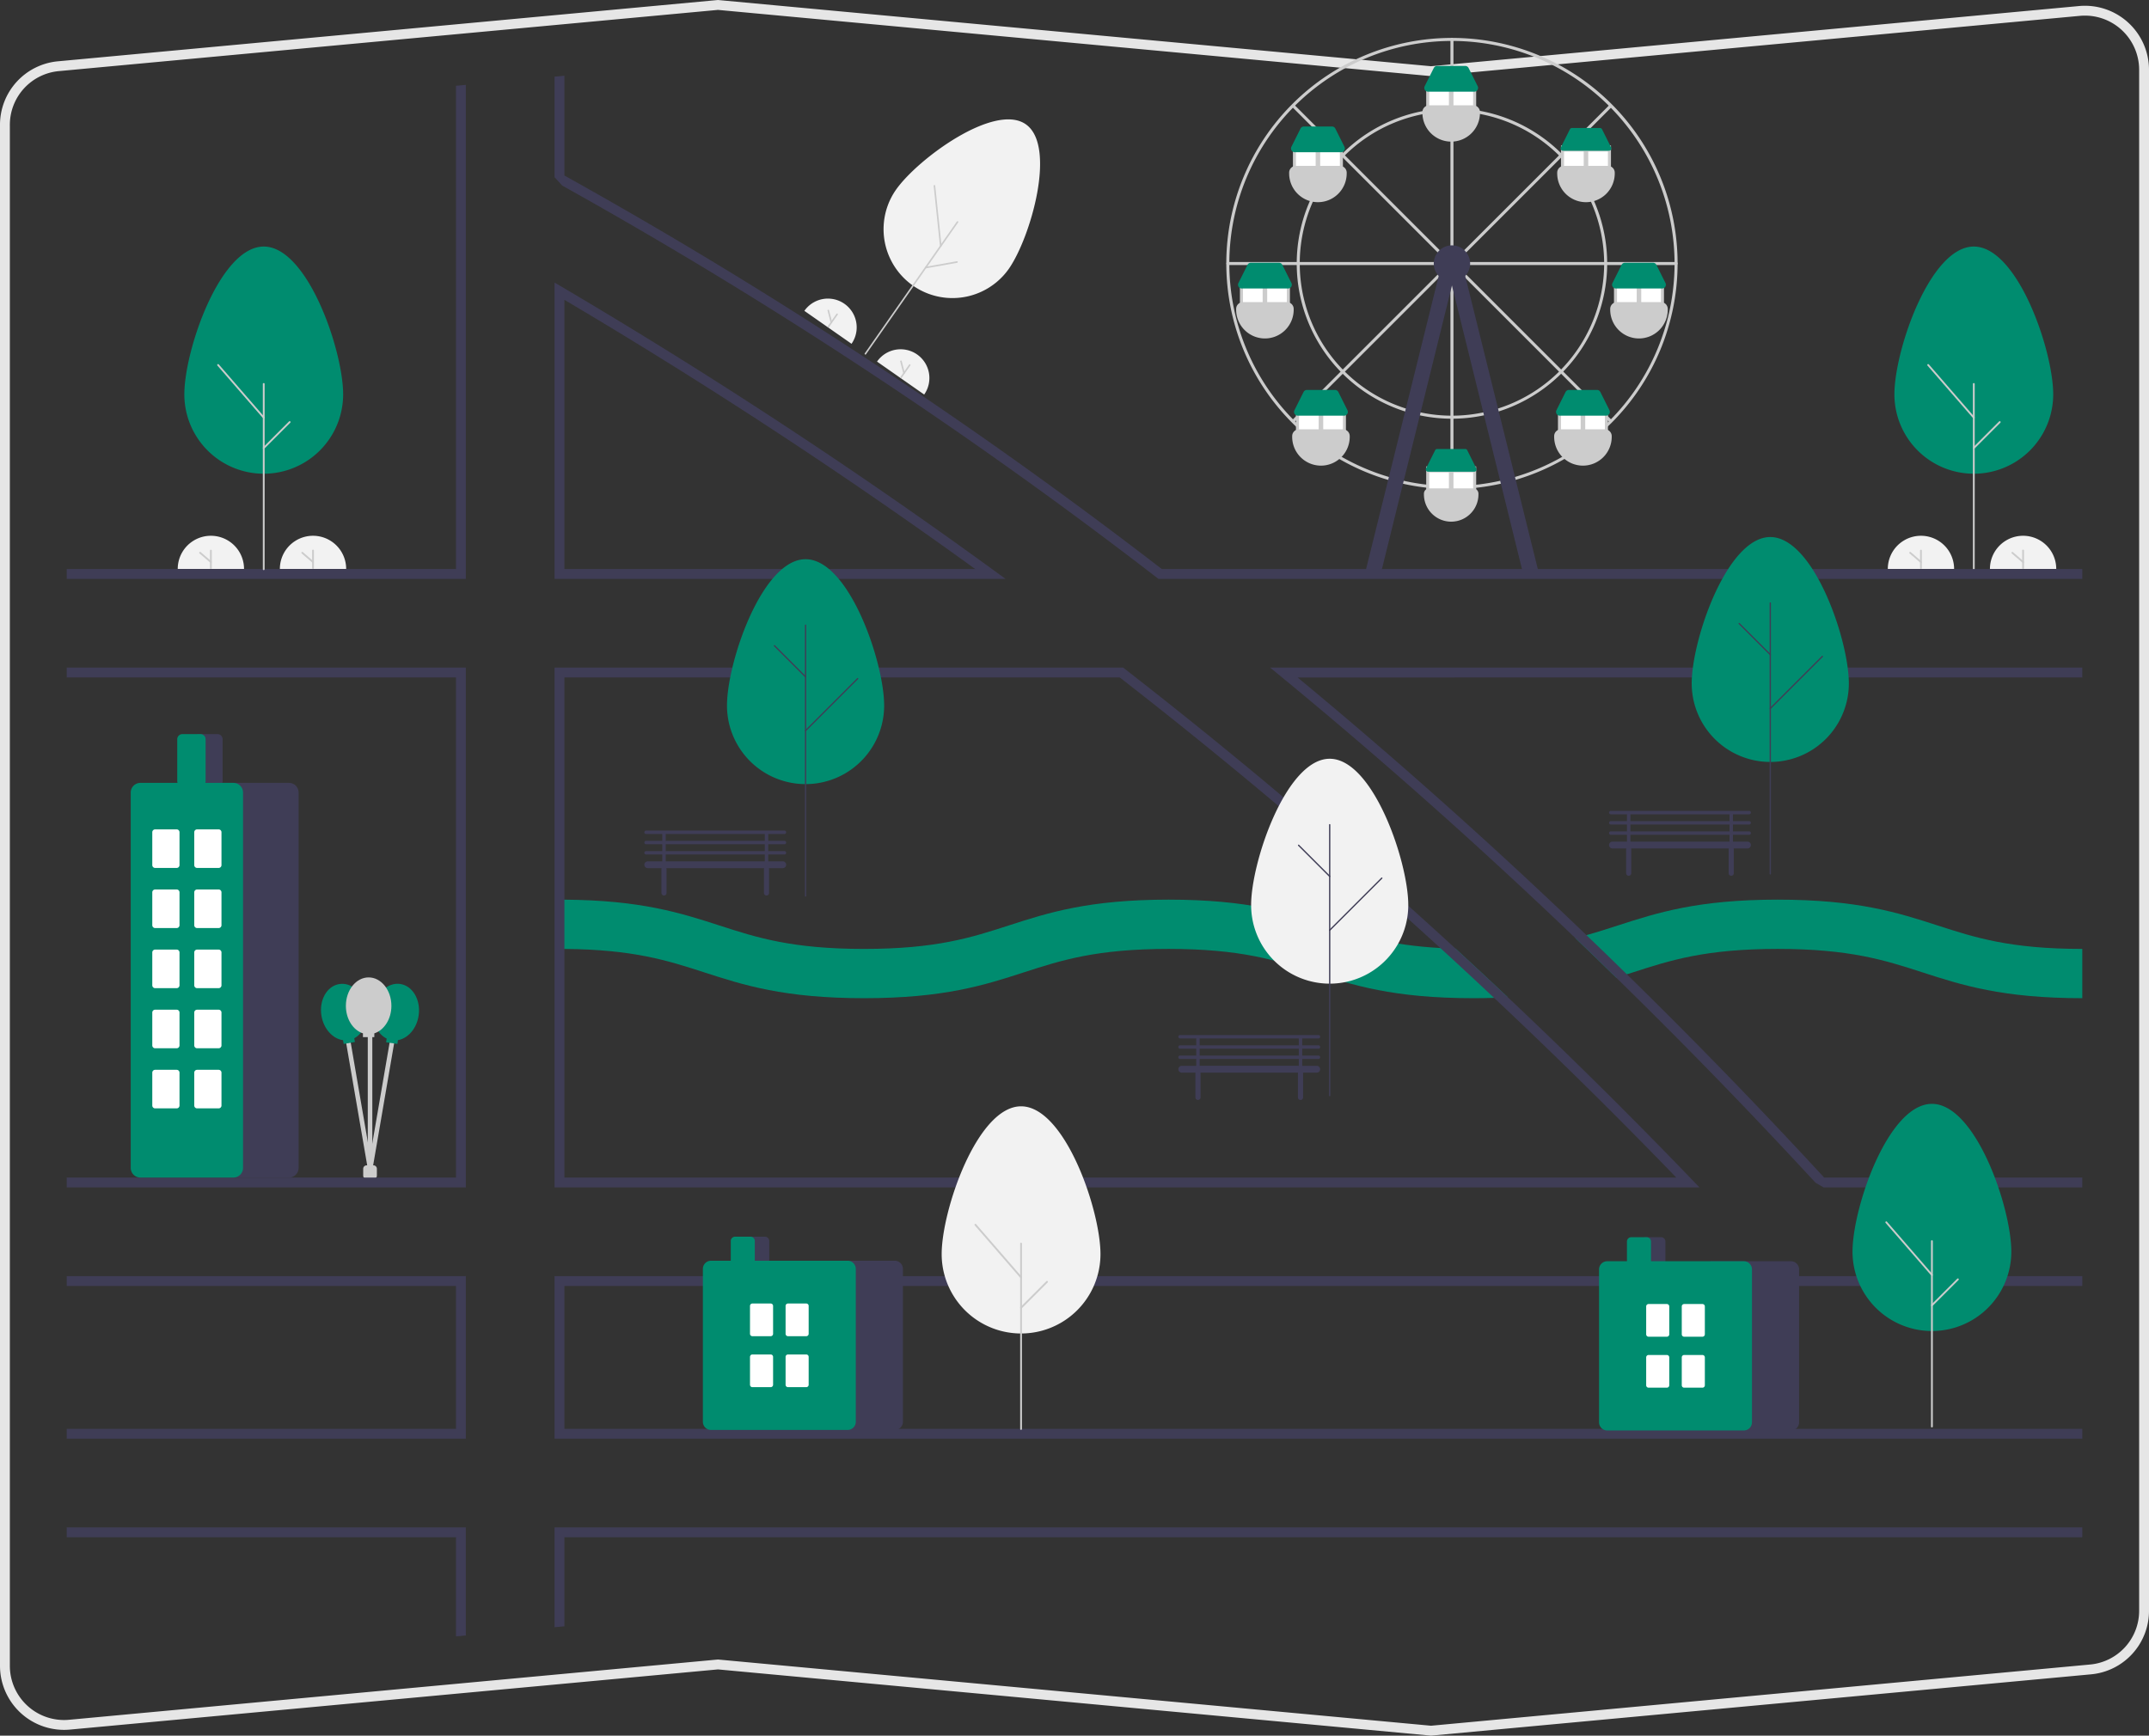 <?xml version="1.0" encoding="UTF-8" standalone="no"?>
<svg
   id="b38adb11-e9ca-44c6-88c0-375edd995c59"
   data-name="Layer 1"
   width="721.112"
   height="582.535"
   viewBox="0 0 721.112 582.535"
   version="1.1"
   sodipodi:docname="tourist.svg"
   inkscape:version="1.1 (c68e22c387, 2021-05-23)"
   xmlns:inkscape="http://www.inkscape.org/namespaces/inkscape"
   xmlns:sodipodi="http://sodipodi.sourceforge.net/DTD/sodipodi-0.dtd"
   xmlns="http://www.w3.org/2000/svg"
   xmlns:svg="http://www.w3.org/2000/svg">
  <rect x="0" y="0" width="721.112" height="582.535" fill="#333333" stroke="none"/>
  <defs
     id="defs299" />
  <sodipodi:namedview
     id="namedview297"
     pagecolor="#ffffff"
     bordercolor="#666666"
     borderopacity="1.0"
     inkscape:pageshadow="2"
     inkscape:pageopacity="0.0"
     inkscape:pagecheckerboard="0"
     showgrid="false"
     inkscape:zoom="1.4824327"
     inkscape:cx="360.556"
     inkscape:cy="291.07561"
     inkscape:window-width="2560"
     inkscape:window-height="1377"
     inkscape:window-x="2552"
     inkscape:window-y="-8"
     inkscape:window-maximized="1"
     inkscape:current-layer="b38adb11-e9ca-44c6-88c0-375edd995c59" />
  <path
     d="M364.762,554.448h-2.294a1.148,1.148,0,0,1-1.147-1.147v-2.294a1.148,1.148,0,0,1,1.147-1.147h2.294a1.148,1.148,0,0,1,1.147,1.147v2.294A1.148,1.148,0,0,1,364.762,554.448Z"
     transform="translate(-239.444 -158.733)"
     fill="#ccc"
     id="path2" />
  <path
     d="M363.658,551.921a.739.739,0,0,1-.13-.011.764.764,0,0,1-.624-.883l7.561-43.996a.765.765,0,0,1,1.507.259L364.411,551.286A.765.765,0,0,1,363.658,551.921Z"
     transform="translate(-239.444 -158.733)"
     fill="#ccc"
     id="path4" />
  <path
     d="M363.657,551.921a.765.765,0,0,1-.753-.635l-7.561-43.996a.765.765,0,0,1,1.507-.259l7.561,43.996a.764.764,0,0,1-.624.883A.741.741,0,0,1,363.657,551.921Z"
     transform="translate(-239.444 -158.733)"
     fill="#ccc"
     id="path6" />
  <path
     d="M379.935,499.5c.737-5.221-2.051-9.932-6.228-10.521s-8.16,3.165-8.897,8.386c-.622,4.403,1.269,8.433,4.381,9.945l-.177,1.255,3.781.534.177-1.255C376.38,507.253,379.313,503.904,379.935,499.5Z"
     transform="translate(-239.444 -158.733)"
     fill="#ff6584"
     id="path8"
     style="fill:#008c6f;fill-opacity:1" />
  <path
     d="M362.376,497.124c-.905-5.195-5.007-8.819-9.163-8.095s-6.791,5.522-5.886,10.716c.763,4.381,3.802,7.634,7.228,8.115l.218,1.249,3.762-.655-.218-1.249C361.379,505.594,363.139,501.505,362.376,497.124Z"
     transform="translate(-239.444 -158.733)"
     fill="#ccc"
     id="path10"
     style="fill:#008c6f;fill-opacity:1" />
  <path
     d="M363.615,551.008a.765.765,0,0,1-.765-.765V505.016a.765.765,0,1,1,1.529,0v45.228A.765.765,0,0,1,363.615,551.008Z"
     transform="translate(-239.444 -158.733)"
     fill="#ccc"
     id="path12" />
  <path
     d="M370.78,496.328c0-5.273-3.419-9.547-7.638-9.547s-7.638,4.275-7.638,9.547c0,4.447,2.436,8.173,5.728,9.234v1.268h3.819v-1.268C368.344,504.501,370.78,500.775,370.78,496.328Z"
     transform="translate(-239.444 -158.733)"
     fill="#008c6f"
     id="path14"
     style="fill:#cccccc;fill-opacity:1" />
  <path
     d="M719.635,741.267l-.153-.015L480.366,719.04,262.93,739.239A21.498,21.498,0,0,1,239.444,717.834V200.707a21.402,21.402,0,0,1,19.509-21.405l221.413-20.568.153.015,239.115,22.212L937.07,160.761A21.498,21.498,0,0,1,960.556,182.166V699.293a21.402,21.402,0,0,1-19.509,21.406ZM480.366,715.718l.153.015,239.115,22.212,221.106-20.539a18.11,18.11,0,0,0,16.508-18.113V182.166a18.191,18.191,0,0,0-19.873-18.113L719.635,184.282l-.153-.015L480.366,162.055,259.259,182.594l-.153-1.646.153,1.646a18.11,18.11,0,0,0-16.508,18.113V717.834a18.191,18.191,0,0,0,19.873,18.113Z"
     transform="translate(-239.444 -158.733)"
     fill="#e6e6e6"
     id="path16" />
  <path
     d="M928.414,291.083c0-14.705-11.929-49.6-26.644-49.6s-26.644,34.895-26.644,49.6a26.644,26.644,0,0,0,53.288,0Z"
     transform="translate(-239.444 -158.733)"
     fill="#3f3d56"
     id="path18"
     style="fill:#008c6f;fill-opacity:1" />
  <path
     d="M901.769,350.084a.305.305,0,0,1-.305-.305V287.581a.305.305,0,0,1,.609,0v62.199A.305.305,0,0,1,901.769,350.084Z"
     transform="translate(-239.444 -158.733)"
     fill="#ccc"
     id="path20" />
  <path
     d="M901.77,299.202a.304.304,0,0,1-.23-.105l-15.324-17.672a.305.305,0,0,1,.46-.399l15.324,17.672a.305.305,0,0,1-.23.504Z"
     transform="translate(-239.444 -158.733)"
     fill="#ccc"
     id="path22" />
  <path
     d="M901.769,309.4a.305.305,0,0,1-.215-.52l8.707-8.707a.305.305,0,0,1,.431.431l-8.707,8.707A.304.304,0,0,1,901.769,309.4Z"
     transform="translate(-239.444 -158.733)"
     fill="#ccc"
     id="path24" />
  <path
     d="M872.911,349.68a11.123,11.123,0,0,1,22.247,0"
     transform="translate(-239.444 -158.733)"
     fill="#f2f2f2"
     id="path26" />
  <path
     d="M884.034,349.68a.301.301,0,0,1-.301-.301v-5.862a.301.301,0,0,1,.601,0v5.862A.301.301,0,0,1,884.034,349.68Z"
     transform="translate(-239.444 -158.733)"
     fill="#ccc"
     id="path28" />
  <path
     d="M884.034,347.666a.299.299,0,0,1-.196-.073l-3.608-3.096a.301.301,0,1,1,.392-.456l3.608,3.096a.301.301,0,0,1-.196.529Z"
     transform="translate(-239.444 -158.733)"
     fill="#ccc"
     id="path30" />
  <path
     d="M907.183,349.68a11.123,11.123,0,0,1,22.247,0"
     transform="translate(-239.444 -158.733)"
     fill="#f2f2f2"
     id="path32" />
  <path
     d="M918.306,349.68a.301.301,0,0,1-.301-.301v-5.862a.301.301,0,1,1,.601,0v5.862A.301.301,0,0,1,918.306,349.68Z"
     transform="translate(-239.444 -158.733)"
     fill="#ccc"
     id="path34" />
  <path
     d="M918.306,347.666a.299.299,0,0,1-.196-.073l-3.608-3.096a.301.301,0,0,1,.392-.456L918.502,347.137a.301.301,0,0,1-.196.529Z"
     transform="translate(-239.444 -158.733)"
     fill="#ccc"
     id="path36" />
  <path
     d="M577.957,248.965c7.308-10.46,16.163-41.21,5.695-48.523s-36.294,11.581-43.601,22.042a23.12,23.12,0,0,0,37.906,26.481Z"
     transform="translate(-239.444 -158.733)"
     fill="#f2f2f2"
     id="path38" />
  <path
     d="M529.683,277.694a.264.264,0,0,1-.065-.368l30.909-44.244a.264.264,0,0,1,.433.303l-30.909,44.244A.264.264,0,0,1,529.683,277.694Z"
     transform="translate(-239.444 -158.733)"
     fill="#ccc"
     id="path40" />
  <path
     d="M554.969,241.5a.264.264,0,0,1-.112-.189L552.739,221.125a.264.264,0,0,1,.526-.055l2.118,20.186a.264.264,0,0,1-.414.244Z"
     transform="translate(-239.444 -158.733)"
     fill="#ccc"
     id="path42" />
  <path
     d="M549.901,248.754a.264.264,0,0,1,.105-.477l10.521-1.867a.264.264,0,1,1,.092.521l-10.521,1.867A.263.263,0,0,1,549.901,248.754Z"
     transform="translate(-239.444 -158.733)"
     fill="#ccc"
     id="path44" />
  <path
     d="M509.356,263.066a9.652,9.652,0,0,1,15.825,11.055"
     transform="translate(-239.444 -158.733)"
     fill="#f2f2f2"
     id="path46" />
  <path
     d="M517.269,268.594a.261.261,0,0,1-.064-.363l2.913-4.17a.261.261,0,0,1,.428.299l-2.913,4.17A.261.261,0,0,1,517.269,268.594Z"
     transform="translate(-239.444 -158.733)"
     fill="#ccc"
     id="path48" />
  <path
     d="M518.269,267.161a.26.26,0,0,1-.103-.149l-1.027-3.995a.261.261,0,1,1,.505-.13l1.028,3.995a.261.261,0,0,1-.402.279Z"
     transform="translate(-239.444 -158.733)"
     fill="#ccc"
     id="path50" />
  <path
     d="M533.735,280.097a9.652,9.652,0,1,1,15.825,11.055"
     transform="translate(-239.444 -158.733)"
     fill="#f2f2f2"
     id="path52" />
  <path
     d="M541.647,285.625a.261.261,0,0,1-.064-.363l2.913-4.17a.261.261,0,0,1,.428.299l-2.913,4.17A.261.261,0,0,1,541.647,285.625Z"
     transform="translate(-239.444 -158.733)"
     fill="#ccc"
     id="path54" />
  <path
     d="M542.648,284.192a.26.26,0,0,1-.103-.149l-1.028-3.995a.261.261,0,0,1,.505-.13l1.028,3.995a.261.261,0,0,1-.402.279Z"
     transform="translate(-239.444 -158.733)"
     fill="#ccc"
     id="path56" />
  <path
     d="M727.888,477.138q8.818,8.099,17.521,16.314c-1.489.083-3.034.149-4.622.198-2.241.074-4.573.107-7.02.107-26.848,0-40.474-4.407-53.637-8.674-12.502-4.043-24.309-7.863-48.552-7.863-24.251,0-36.059,3.82-48.552,7.863-13.172,4.266-26.798,8.674-53.645,8.674-26.856,0-40.474-4.407-53.645-8.674-12.212-3.952-23.764-7.69-46.899-7.855-.546-.008-1.091-.008-1.654-.008v-16.537c.554,0,1.108,0,1.654.008,25.764.174,39.093,4.49,51.992,8.657,12.502,4.052,24.309,7.872,48.552,7.872s36.05-3.82,48.552-7.872c13.172-4.258,26.79-8.665,53.646-8.665,26.847,0,40.465,4.407,53.637,8.665,10.443,3.382,20.407,6.606,37.539,7.574C724.399,477.022,726.102,477.088,727.888,477.138Z"
     transform="translate(-239.444 -158.733)"
     fill="#008c6f"
     id="path58" />
  <path
     d="M938.17,477.22v16.537c-26.856,0-40.474-4.407-53.645-8.674-12.502-4.043-24.309-7.863-48.552-7.863-24.251,0-36.058,3.82-48.56,7.863-.678.223-1.364.438-2.051.661-1.174.38-2.365.761-3.572,1.133q-6.846-6.71-13.742-13.304c1.281-.314,2.522-.645,3.746-.984,3.646-1.009,7.061-2.117,10.534-3.241,13.172-4.258,26.79-8.665,53.645-8.665s40.474,4.407,53.646,8.665C902.119,473.4,913.927,477.22,938.17,477.22Z"
     transform="translate(-239.444 -158.733)"
     fill="#008c6f"
     id="path60" />
  <path
     d="M572.764,350.044C526.478,316.334,477.777,284.368,428.026,255.04l-2.497-1.472v99.469H576.874Zm-143.928-.314V259.365c47.329,27.997,93.673,58.375,137.868,90.365Zm378.18,204.734q-30.027-31.217-61.608-61.013Q736.702,485.228,727.888,477.138q-53.79-49.412-111.119-93.987l-.447-.347H425.529V557.267H809.712Zm-378.18-.504V386.111H615.189q55.279,43,107.564,90.812,9.078,8.297,18.033,16.727,31.304,29.419,61.145,60.31Zm378.18.504q-30.027-31.217-61.608-61.013Q736.702,485.228,727.888,477.138q-53.79-49.412-111.119-93.987l-.447-.347H425.529V557.267H809.712Zm-378.18-.504V386.111H615.189q55.279,43,107.564,90.812,9.078,8.297,18.033,16.727,31.304,29.419,61.145,60.31ZM572.764,350.044C526.478,316.334,477.777,284.368,428.026,255.04l-2.497-1.472v99.469H576.874Zm-143.928-.314V259.365c47.329,27.997,93.673,58.375,137.868,90.365Zm143.928.314C526.478,316.334,477.777,284.368,428.026,255.04l-2.497-1.472v99.469H576.874Zm-143.928-.314V259.365c47.329,27.997,93.673,58.375,137.868,90.365Zm378.18,204.734q-30.027-31.217-61.608-61.013Q736.702,485.228,727.888,477.138q-53.79-49.412-111.119-93.987l-.447-.347H425.529V557.267H809.712Zm-378.18-.504V386.111H615.189q55.279,43,107.564,90.812,9.078,8.297,18.033,16.727,31.304,29.419,61.145,60.31ZM261.831,587.033v3.307H392.455v47.957H261.831v3.307H395.763V587.033Zm163.698,84.338v33.512l3.307-.306V674.678H938.17v-3.307Zm512.641-81.03V587.033H425.529v54.571H938.17v-3.307H428.836V590.34ZM629.304,349.73A1613.795,1613.795,0,0,0,428.836,217.642v-33.487l-3.307.306v33.746l2.547,2.8A1610.478,1610.478,0,0,1,627.732,352.69l.447.347H938.17V349.73Zm-236.849,0H261.831v3.307H395.763V187.223l-3.307.306Zm545.714,33.074H665.652l3.564,2.927q50.329,41.412,98.832,87.844,6.896,6.598,13.742,13.304,34.082,33.301,66.834,68.777l2.727,1.612h86.82v-3.307h-86.612q-32.396-35.124-66.197-68.214-6.759-6.623-13.568-13.155-47.453-45.53-96.931-86.479H938.17ZM261.831,671.371V674.678H392.455v33.272l3.307-.306V671.371Zm0-288.567v3.307H392.455V553.959H261.831v3.307H395.763V382.803Zm310.933-32.759C526.478,316.334,477.777,284.368,428.026,255.04l-2.497-1.472v99.469H576.874Zm-143.928-.314V259.365c47.329,27.997,93.673,58.375,137.868,90.365Zm378.18,204.734q-30.027-31.217-61.608-61.013Q736.702,485.228,727.888,477.138q-53.79-49.412-111.119-93.987l-.447-.347H425.529V557.267H809.712Zm-378.18-.504V386.111H615.189q55.279,43,107.564,90.812,9.078,8.297,18.033,16.727,31.304,29.419,61.145,60.31ZM572.764,350.044C526.478,316.334,477.777,284.368,428.026,255.04l-2.497-1.472v99.469H576.874Zm-143.928-.314V259.365c47.329,27.997,93.673,58.375,137.868,90.365Zm378.18,204.734q-30.027-31.217-61.608-61.013Q736.702,485.228,727.888,477.138q-53.79-49.412-111.119-93.987l-.447-.347H425.529V557.267H809.712Zm-378.18-.504V386.111H615.189q55.279,43,107.564,90.812,9.078,8.297,18.033,16.727,31.304,29.419,61.145,60.31Z"
     transform="translate(-239.444 -158.733)"
     fill="#3f3d56"
     id="path62" />
  <path
     d="M659.267,462.514c0-14.562,11.805-49.117,26.367-49.117s26.367,34.555,26.367,49.117a26.367,26.367,0,1,1-52.734,0Z"
     transform="translate(-239.444 -158.733)"
     fill="#f2f2f2"
     id="path64" />
  <path
     d="M685.634,526.661a.217.217,0,0,1-.217-.217V435.54a.217.217,0,0,1,.434,0v90.904A.217.217,0,0,1,685.634,526.661Z"
     transform="translate(-239.444 -158.733)"
     fill="#3f3d56"
     id="path66" />
  <path
     d="M685.634,453.09a.216.216,0,0,1-.153-.064l-10.436-10.436a.217.217,0,1,1,.307-.307l10.436,10.436a.217.217,0,0,1-.153.37Z"
     transform="translate(-239.444 -158.733)"
     fill="#3f3d56"
     id="path68" />
  <path
     d="M685.634,471.156a.217.217,0,0,1-.153-.37l17.477-17.477a.217.217,0,1,1,.307.307l-17.477,17.477A.216.216,0,0,1,685.634,471.156Z"
     transform="translate(-239.444 -158.733)"
     fill="#3f3d56"
     id="path70" />
  <path
     d="M807.107,388.098c0-14.562,11.805-49.117,26.367-49.117s26.367,34.555,26.367,49.117a26.367,26.367,0,0,1-52.734,0Z"
     transform="translate(-239.444 -158.733)"
     fill="#008c6f"
     id="path72" />
  <path
     d="M833.474,452.246a.217.217,0,0,1-.217-.217V361.124a.217.217,0,0,1,.434,0V452.029A.217.217,0,0,1,833.474,452.246Z"
     transform="translate(-239.444 -158.733)"
     fill="#3f3d56"
     id="path74" />
  <path
     d="M833.474,378.674a.216.216,0,0,1-.153-.064l-10.436-10.436a.217.217,0,0,1,.307-.307l10.436,10.436a.217.217,0,0,1-.153.37Z"
     transform="translate(-239.444 -158.733)"
     fill="#3f3d56"
     id="path76" />
  <path
     d="M833.474,396.741a.217.217,0,0,1-.153-.37l17.477-17.477a.217.217,0,0,1,.307.307l-17.477,17.477A.216.216,0,0,1,833.474,396.741Z"
     transform="translate(-239.444 -158.733)"
     fill="#3f3d56"
     id="path78" />
  <path
     d="M483.392,395.539c0-14.562,11.805-49.117,26.367-49.117s26.367,34.555,26.367,49.117a26.367,26.367,0,0,1-52.734,0Z"
     transform="translate(-239.444 -158.733)"
     fill="#008c6f"
     id="path80" />
  <path
     d="M509.759,459.687a.217.217,0,0,1-.217-.217V368.566a.217.217,0,1,1,.434,0v90.904A.217.217,0,0,1,509.759,459.687Z"
     transform="translate(-239.444 -158.733)"
     fill="#3f3d56"
     id="path82" />
  <path
     d="M509.759,386.116a.216.216,0,0,1-.153-.064l-10.436-10.436a.217.217,0,0,1,.307-.307l10.436,10.436a.217.217,0,0,1-.153.37Z"
     transform="translate(-239.444 -158.733)"
     fill="#3f3d56"
     id="path84" />
  <path
     d="M509.759,404.182a.217.217,0,0,1-.153-.37l17.477-17.477a.217.217,0,0,1,.307.307l-17.477,17.477A.216.216,0,0,1,509.759,404.182Z"
     transform="translate(-239.444 -158.733)"
     fill="#3f3d56"
     id="path86" />
  <path
     d="M726.655,322.894a75.718,75.718,0,1,1,75.718-75.718A75.804,75.804,0,0,1,726.655,322.894Zm0-150.419a74.701,74.701,0,1,0,74.701,74.701A74.786,74.786,0,0,0,726.655,172.475Z"
     transform="translate(-239.444 -158.733)"
     fill="#ccc"
     id="path88" />
  <path
     d="M726.655,241.586a.508.508,0,0,1-.508-.508V171.967a.508.508,0,1,1,1.016,0v69.111A.508.508,0,0,1,726.655,241.586Z"
     transform="translate(-239.444 -158.733)"
     fill="#ccc"
     id="path90" />
  <path
     d="M801.865,247.685H732.754a.508.508,0,0,1,0-1.016H801.865a.508.508,0,1,1,0,1.016Z"
     transform="translate(-239.444 -158.733)"
     fill="#ccc"
     id="path92" />
  <path
     d="M720.557,247.685H651.479a.508.508,0,0,1,0-1.016h69.079a.508.508,0,1,1,0,1.016Z"
     transform="translate(-239.444 -158.733)"
     fill="#ccc"
     id="path94" />
  <path
     d="M726.655,322.894a.508.508,0,0,1-.508-.508V253.274a.508.508,0,1,1,1.016,0v69.111A.508.508,0,0,1,726.655,322.894Z"
     transform="translate(-239.444 -158.733)"
     fill="#ccc"
     id="path96" />
  <path
     d="M731.136,243.555a.508.508,0,0,1-.359-.867l48.654-48.654a.508.508,0,0,1,.719.719l-48.654,48.654A.506.506,0,0,1,731.136,243.555Z"
     transform="translate(-239.444 -158.733)"
     fill="#ccc"
     id="path98" />
  <path
     d="M722.175,243.555a.506.506,0,0,1-.359-.149l-48.654-48.654a.508.508,0,0,1,.719-.719l48.654,48.654a.508.508,0,0,1-.359.867Z"
     transform="translate(-239.444 -158.733)"
     fill="#ccc"
     id="path100" />
  <path
     d="M779.79,300.468a.506.506,0,0,1-.359-.149L730.777,251.665a.508.508,0,0,1,.719-.719l48.654,48.654a.508.508,0,0,1-.359.867Z"
     transform="translate(-239.444 -158.733)"
     fill="#ccc"
     id="path102" />
  <path
     d="M673.521,300.468a.508.508,0,0,1-.359-.867l48.654-48.654a.508.508,0,0,1,.719.719l-48.654,48.654A.506.506,0,0,1,673.521,300.468Z"
     transform="translate(-239.444 -158.733)"
     fill="#ccc"
     id="path104" />
  <path
     d="M726.655,299.264a52.088,52.088,0,1,1,52.088-52.088A52.147,52.147,0,0,1,726.655,299.264Zm0-103.159a51.071,51.071,0,1,0,51.071,51.071A51.129,51.129,0,0,0,726.655,196.105Z"
     transform="translate(-239.444 -158.733)"
     fill="#ccc"
     id="path106" />
  <circle
     cx="487.212"
     cy="88.444"
     r="6.098"
     fill="#3f3d56"
     id="circle108" />
  <polygon
     points="463.603 191.448 458.246 191.603 484.395 86.058 489.255 87.541 463.603 191.448"
     fill="#3f3d56"
     id="polygon110" />
  <polygon
     points="510.82 191.448 516.177 191.603 490.028 86.058 485.168 87.541 510.82 191.448"
     fill="#3f3d56"
     id="polygon112" />
  <rect
     x="478.573"
     y="28.479"
     width="16.77"
     height="9.147"
     fill="#ccc"
     id="rect114" />
  <rect
     x="479.589"
     y="30.512"
     width="6.606"
     height="7.114"
     fill="#fff"
     id="rect116" />
  <rect
     x="487.72"
     y="30.512"
     width="6.606"
     height="7.114"
     fill="#fff"
     id="rect118" />
  <path
     d="M726.401,206.268a9.666,9.666,0,0,1-9.655-9.655v-.254a2.289,2.289,0,0,1,2.287-2.287h14.737a2.289,2.289,0,0,1,2.287,2.287v.254A9.666,9.666,0,0,1,726.401,206.268Z"
     transform="translate(-239.444 -158.733)"
     fill="#ccc"
     id="path120" />
  <path
     d="M734.158,189.499H718.645a1.27,1.27,0,0,1-1.136-1.839l3.049-6.098a1.263,1.263,0,0,1,1.136-.702h9.415a1.263,1.263,0,0,1,1.136.702l3.049,6.098a1.27,1.27,0,0,1-1.136,1.839Z"
     transform="translate(-239.444 -158.733)"
     fill="#008c6f"
     id="path122" />
  <rect
     x="523.8"
     y="48.806"
     width="16.77"
     height="9.147"
     fill="#ccc"
     id="rect124" />
  <rect
     x="524.816"
     y="50.839"
     width="6.606"
     height="7.114"
     fill="#fff"
     id="rect126" />
  <rect
     x="532.947"
     y="50.839"
     width="6.606"
     height="7.114"
     fill="#fff"
     id="rect128" />
  <path
     d="M771.629,226.595a9.666,9.666,0,0,1-9.655-9.655V216.686a2.289,2.289,0,0,1,2.287-2.287h14.737a2.289,2.289,0,0,1,2.287,2.287v.254A9.666,9.666,0,0,1,771.629,226.595Z"
     transform="translate(-239.444 -158.733)"
     fill="#ccc"
     id="path130" />
  <path
     d="M766.921,201.695a.758.758,0,0,0-.682.421l-3.049,6.098a.762.762,0,0,0,.682,1.103H779.385a.762.762,0,0,0,.682-1.103l-3.049-6.098a.758.758,0,0,0-.682-.421Z"
     transform="translate(-239.444 -158.733)"
     fill="#008c6f"
     id="path132" />
  <rect
     x="541.586"
     y="94.542"
     width="16.77"
     height="9.147"
     fill="#ccc"
     id="rect134" />
  <rect
     x="542.602"
     y="96.574"
     width="6.606"
     height="7.114"
     fill="#fff"
     id="rect136" />
  <rect
     x="550.733"
     y="96.574"
     width="6.606"
     height="7.114"
     fill="#fff"
     id="rect138" />
  <path
     d="M789.415,272.331a9.666,9.666,0,0,1-9.655-9.655v-.254a2.289,2.289,0,0,1,2.287-2.287h14.737a2.289,2.289,0,0,1,2.287,2.287v.254A9.666,9.666,0,0,1,789.415,272.331Z"
     transform="translate(-239.444 -158.733)"
     fill="#ccc"
     id="path140" />
  <path
     d="M797.172,255.561H781.658a1.27,1.27,0,0,1-1.136-1.839l3.049-6.098a1.263,1.263,0,0,1,1.136-.702h9.415a1.263,1.263,0,0,1,1.136.702l3.049,6.098a1.27,1.27,0,0,1-1.136,1.839Z"
     transform="translate(-239.444 -158.733)"
     fill="#008c6f"
     id="path142" />
  <rect
     x="522.784"
     y="137.228"
     width="16.77"
     height="9.147"
     fill="#ccc"
     id="rect144" />
  <rect
     x="523.8"
     y="139.261"
     width="6.606"
     height="7.114"
     fill="#fff"
     id="rect146" />
  <rect
     x="531.931"
     y="139.261"
     width="6.606"
     height="7.114"
     fill="#fff"
     id="rect148" />
  <path
     d="M770.612,315.017a9.666,9.666,0,0,1-9.655-9.655V305.108a2.289,2.289,0,0,1,2.287-2.287h14.737a2.289,2.289,0,0,1,2.287,2.287v.254A9.666,9.666,0,0,1,770.612,315.017Z"
     transform="translate(-239.444 -158.733)"
     fill="#ccc"
     id="path150" />
  <path
     d="M778.369,298.248h-15.513a1.27,1.27,0,0,1-1.136-1.839l3.049-6.098a1.263,1.263,0,0,1,1.136-.702h9.415a1.263,1.263,0,0,1,1.136.702l3.049,6.098a1.27,1.27,0,0,1-1.136,1.839Z"
     transform="translate(-239.444 -158.733)"
     fill="#008c6f"
     id="path152" />
  <rect
     x="673.297"
     y="207.539"
     width="16.77"
     height="9.147"
     transform="translate(1123.921 265.492) rotate(-180)"
     fill="#ccc"
     id="rect154" />
  <rect
     x="682.444"
     y="209.572"
     width="6.606"
     height="7.114"
     transform="translate(1132.051 267.525) rotate(-180)"
     fill="#fff"
     id="rect156" />
  <rect
     x="674.314"
     y="209.572"
     width="6.606"
     height="7.114"
     transform="translate(1115.79 267.525) rotate(-180)"
     fill="#fff"
     id="rect158" />
  <path
     d="M681.682,226.595a9.666,9.666,0,0,1-9.655-9.655V216.686a2.289,2.289,0,0,1,2.287-2.287h14.737a2.289,2.289,0,0,1,2.287,2.287v.254A9.666,9.666,0,0,1,681.682,226.595Z"
     transform="translate(-239.444 -158.733)"
     fill="#ccc"
     id="path160" />
  <path
     d="M689.439,209.826H673.926a1.27,1.27,0,0,1-1.136-1.839l3.049-6.098a1.263,1.263,0,0,1,1.136-.702h9.415a1.263,1.263,0,0,1,1.136.702l3.049,6.098a1.27,1.27,0,0,1-1.136,1.839Z"
     transform="translate(-239.444 -158.733)"
     fill="#008c6f"
     id="path162" />
  <rect
     x="655.511"
     y="253.274"
     width="16.77"
     height="9.147"
     transform="translate(1088.348 356.963) rotate(-180)"
     fill="#ccc"
     id="rect164" />
  <rect
     x="664.658"
     y="255.307"
     width="6.606"
     height="7.114"
     transform="translate(1096.479 358.996) rotate(-180)"
     fill="#fff"
     id="rect166" />
  <rect
     x="656.528"
     y="255.307"
     width="6.606"
     height="7.114"
     transform="translate(1080.218 358.996) rotate(-180)"
     fill="#fff"
     id="rect168" />
  <path
     d="M663.896,272.331a9.666,9.666,0,0,1-9.655-9.655v-.254a2.289,2.289,0,0,1,2.287-2.287h14.737a2.289,2.289,0,0,1,2.287,2.287v.254A9.666,9.666,0,0,1,663.896,272.331Z"
     transform="translate(-239.444 -158.733)"
     fill="#ccc"
     id="path170" />
  <path
     d="M671.653,255.561H656.139a1.27,1.27,0,0,1-1.136-1.839l3.049-6.098a1.263,1.263,0,0,1,1.136-.702h9.415a1.263,1.263,0,0,1,1.136.702l3.049,6.098a1.27,1.27,0,0,1-1.136,1.839Z"
     transform="translate(-239.444 -158.733)"
     fill="#008c6f"
     id="path172" />
  <rect
     x="674.314"
     y="295.961"
     width="16.77"
     height="9.147"
     transform="translate(1125.953 442.336) rotate(-180)"
     fill="#ccc"
     id="rect174" />
  <rect
     x="683.461"
     y="297.994"
     width="6.606"
     height="7.114"
     transform="translate(1134.084 444.369) rotate(-180)"
     fill="#fff"
     id="rect176" />
  <rect
     x="675.33"
     y="297.994"
     width="6.606"
     height="7.114"
     transform="translate(1117.822 444.369) rotate(-180)"
     fill="#fff"
     id="rect178" />
  <path
     d="M682.699,315.017a9.666,9.666,0,0,1-9.655-9.655V305.108a2.289,2.289,0,0,1,2.287-2.287h14.737a2.289,2.289,0,0,1,2.287,2.287v.254A9.666,9.666,0,0,1,682.699,315.017Z"
     transform="translate(-239.444 -158.733)"
     fill="#ccc"
     id="path180" />
  <path
     d="M690.455,298.248h-15.513a1.27,1.27,0,0,1-1.136-1.839l3.049-6.098a1.263,1.263,0,0,1,1.136-.702h9.415a1.263,1.263,0,0,1,1.136.702l3.049,6.098a1.27,1.27,0,0,1-1.136,1.839Z"
     transform="translate(-239.444 -158.733)"
     fill="#008c6f"
     id="path182" />
  <rect
     x="478.573"
     y="156.539"
     width="16.77"
     height="9.147"
     fill="#ccc"
     id="rect184" />
  <rect
     x="479.589"
     y="158.571"
     width="6.606"
     height="7.114"
     fill="#fff"
     id="rect186" />
  <rect
     x="487.72"
     y="158.571"
     width="6.606"
     height="7.114"
     fill="#fff"
     id="rect188" />
  <path
     d="M719.033,322.64a1.781,1.781,0,0,0-1.779,1.779v.254a9.147,9.147,0,1,0,18.294,0v-.254a1.781,1.781,0,0,0-1.779-1.779Z"
     transform="translate(-239.444 -158.733)"
     fill="#ccc"
     id="path190" />
  <path
     d="M721.694,309.427a.758.758,0,0,0-.682.421l-3.049,6.098a.762.762,0,0,0,.682,1.103h15.513a.762.762,0,0,0,.682-1.103l-3.049-6.098a.758.758,0,0,0-.682-.421Z"
     transform="translate(-239.444 -158.733)"
     fill="#008c6f"
     id="path192" />
  <path
     d="M502.678,442.09a.573.573,0,0,0,0-1.147H497.231v-2.294h5.447a.573.573,0,0,0,0-1.147H456.233a.573.573,0,0,0,0,1.147h5.447v2.294h-5.447a.573.573,0,0,0,0,1.147h5.447v2.294h-5.447a.573.573,0,0,0,0,1.147h5.447v2.294h-4.874a1.147,1.147,0,0,0,0,2.294h4.64a.855.855,0,0,0-.053.287v8.028a.86.86,0,1,0,1.72,0V450.404a.855.855,0,0,0-.053-.287h32.789a.855.855,0,0,0-.053.287v8.028a.86.86,0,1,0,1.72,0V450.404a.855.855,0,0,0-.053-.287h4.64a1.147,1.147,0,0,0,0-2.294H497.231v-2.294h5.447a.573.573,0,0,0,0-1.147H497.231v-2.294Zm-39.851-3.44H496.084v2.294H462.827Zm33.257,9.174H462.827v-2.294H496.084Zm0-3.44H462.827v-2.294H496.084Z"
     transform="translate(-239.444 -158.733)"
     fill="#3f3d56"
     id="path194" />
  <path
     d="M681.86,510.718a.573.573,0,0,0,0-1.147h-5.447v-2.294h5.447a.573.573,0,0,0,0-1.147H635.415a.573.573,0,0,0,0,1.147h5.447v2.294H635.415a.573.573,0,0,0,0,1.147h5.447v2.294H635.415a.573.573,0,0,0,0,1.147h5.447v2.294h-4.874a1.147,1.147,0,0,0,0,2.294h4.64a.855.855,0,0,0-.053.287v8.028a.86.86,0,1,0,1.72,0v-8.028a.855.855,0,0,0-.053-.287h32.789a.855.855,0,0,0-.053.287v8.028a.86.86,0,0,0,1.72,0v-8.028a.855.855,0,0,0-.053-.287h4.64a1.147,1.147,0,0,0,0-2.294h-4.874V514.158h5.447a.573.573,0,0,0,0-1.147h-5.447v-2.294Zm-39.851-3.44h33.257v2.294H642.009Zm33.257,9.174H642.009V514.158h33.257Zm0-3.44H642.009v-2.294h33.257Z"
     transform="translate(-239.444 -158.733)"
     fill="#3f3d56"
     id="path196" />
  <path
     d="M826.393,435.475a.573.573,0,0,0,0-1.147h-5.447v-2.294h5.447a.573.573,0,0,0,0-1.147H779.948a.573.573,0,0,0,0,1.147h5.447v2.294h-5.447a.573.573,0,0,0,0,1.147h5.447v2.294h-5.447a.573.573,0,0,0,0,1.147h5.447v2.294h-4.874a1.147,1.147,0,0,0,0,2.294h4.64a.855.855,0,0,0-.053.287v8.028a.86.86,0,0,0,1.72,0v-8.028a.855.855,0,0,0-.053-.287h32.789a.855.855,0,0,0-.053.287v8.028a.86.86,0,0,0,1.72,0v-8.028a.855.855,0,0,0-.053-.287h4.64a1.147,1.147,0,1,0,0-2.294h-4.874v-2.294h5.447a.573.573,0,0,0,0-1.147h-5.447V435.475Zm-39.851-3.44h33.257v2.294H786.542Zm33.257,9.174H786.542v-2.294h33.257Zm0-3.44H786.542V435.475h33.257Z"
     transform="translate(-239.444 -158.733)"
     fill="#3f3d56"
     id="path198" />
  <path
     d="M608.717,579.65c0-14.705-11.929-49.6-26.644-49.6s-26.644,34.895-26.644,49.6a26.644,26.644,0,0,0,53.288,0Z"
     transform="translate(-239.444 -158.733)"
     fill="#f2f2f2"
     id="path200" />
  <path
     d="M582.072,638.651a.305.305,0,0,1-.305-.305V576.148a.305.305,0,1,1,.609,0v62.199A.305.305,0,0,1,582.072,638.651Z"
     transform="translate(-239.444 -158.733)"
     fill="#ccc"
     id="path202" />
  <path
     d="M582.072,587.769a.304.304,0,0,1-.23-.105L566.518,569.992a.305.305,0,0,1,.46-.399l15.324,17.672a.305.305,0,0,1-.23.504Z"
     transform="translate(-239.444 -158.733)"
     fill="#ccc"
     id="path204" />
  <path
     d="M582.072,597.967a.305.305,0,0,1-.215-.52l8.707-8.707a.305.305,0,0,1,.431.431l-8.707,8.707A.304.304,0,0,1,582.072,597.967Z"
     transform="translate(-239.444 -158.733)"
     fill="#ccc"
     id="path206" />
  <path
     d="M354.587,291.083c0-14.705-11.929-49.6-26.644-49.6s-26.644,34.895-26.644,49.6a26.644,26.644,0,0,0,53.288,0Z"
     transform="translate(-239.444 -158.733)"
     fill="#3f3d56"
     id="path208"
     style="fill:#008c6f;fill-opacity:1" />
  <path
     d="M327.942,350.084a.305.305,0,0,1-.305-.305V287.581a.305.305,0,0,1,.609,0v62.199A.305.305,0,0,1,327.942,350.084Z"
     transform="translate(-239.444 -158.733)"
     fill="#ccc"
     id="path210" />
  <path
     d="M327.943,299.202a.304.304,0,0,1-.23-.105l-15.324-17.672a.305.305,0,0,1,.46-.399l15.324,17.672a.305.305,0,0,1-.23.504Z"
     transform="translate(-239.444 -158.733)"
     fill="#ccc"
     id="path212" />
  <path
     d="M327.942,309.4a.305.305,0,0,1-.215-.52l8.707-8.707a.305.305,0,0,1,.431.431l-8.707,8.707A.304.304,0,0,1,327.942,309.4Z"
     transform="translate(-239.444 -158.733)"
     fill="#ccc"
     id="path214" />
  <path
     d="M299.084,349.68a11.123,11.123,0,0,1,22.247,0"
     transform="translate(-239.444 -158.733)"
     fill="#f2f2f2"
     id="path216" />
  <path
     d="M310.207,349.68a.301.301,0,0,1-.301-.301v-5.862a.301.301,0,0,1,.601,0v5.862A.301.301,0,0,1,310.207,349.68Z"
     transform="translate(-239.444 -158.733)"
     fill="#ccc"
     id="path218" />
  <path
     d="M310.207,347.666a.299.299,0,0,1-.196-.073L306.404,344.497a.301.301,0,1,1,.392-.456l3.608,3.096a.301.301,0,0,1-.196.529Z"
     transform="translate(-239.444 -158.733)"
     fill="#ccc"
     id="path220" />
  <path
     d="M333.356,349.68a11.123,11.123,0,0,1,22.247,0"
     transform="translate(-239.444 -158.733)"
     fill="#f2f2f2"
     id="path222" />
  <path
     d="M344.479,349.68a.301.301,0,0,1-.301-.301v-5.862a.301.301,0,1,1,.601,0v5.862A.301.301,0,0,1,344.479,349.68Z"
     transform="translate(-239.444 -158.733)"
     fill="#ccc"
     id="path224" />
  <path
     d="M344.479,347.666a.299.299,0,0,1-.196-.073l-3.608-3.096a.301.301,0,0,1,.392-.456L344.675,347.137a.301.301,0,0,1-.196.529Z"
     transform="translate(-239.444 -158.733)"
     fill="#ccc"
     id="path226" />
  <path
     d="M914.357,578.823c0-14.705-11.929-49.6-26.644-49.6s-26.644,34.895-26.644,49.6a26.644,26.644,0,0,0,53.288,0Z"
     transform="translate(-239.444 -158.733)"
     fill="#008c6f"
     id="path228" />
  <path
     d="M887.713,637.824a.305.305,0,0,1-.305-.305V575.321a.305.305,0,1,1,.609,0v62.199A.305.305,0,0,1,887.713,637.824Z"
     transform="translate(-239.444 -158.733)"
     fill="#ccc"
     id="path230" />
  <path
     d="M887.713,586.942a.304.304,0,0,1-.23-.105l-15.324-17.672a.305.305,0,0,1,.46-.399l15.324,17.672a.305.305,0,0,1-.23.504Z"
     transform="translate(-239.444 -158.733)"
     fill="#ccc"
     id="path232" />
  <path
     d="M887.713,597.14a.305.305,0,0,1-.215-.52l8.707-8.707a.305.305,0,1,1,.431.431l-8.707,8.707A.304.304,0,0,1,887.713,597.14Z"
     transform="translate(-239.444 -158.733)"
     fill="#ccc"
     id="path234" />
  <path
     d="M496.115,583.485h-5.164a1.454,1.454,0,0,1-1.452-1.452v-6.777a1.454,1.454,0,0,1,1.452-1.452H496.115a1.454,1.454,0,0,1,1.452,1.452v6.777A1.454,1.454,0,0,1,496.115,583.485Z"
     transform="translate(-239.444 -158.733)"
     fill="#3f3d56"
     id="path236" />
  <path
     d="M539.683,638.671H513.219a2.746,2.746,0,0,1-2.743-2.743v-51.313a2.746,2.746,0,0,1,2.743-2.743H539.683a2.746,2.746,0,0,1,2.743,2.743v51.313A2.746,2.746,0,0,1,539.683,638.671Z"
     transform="translate(-239.444 -158.733)"
     fill="#3f3d56"
     id="path238" />
  <path
     d="M523.869,638.671H478.042a2.746,2.746,0,0,1-2.743-2.743v-51.313a2.746,2.746,0,0,1,2.743-2.743h45.827a2.746,2.746,0,0,1,2.743,2.743v51.313A2.746,2.746,0,0,1,523.869,638.671Z"
     transform="translate(-239.444 -158.733)"
     fill="#008c6f"
     id="path240" />
  <path
     d="M491.274,583.485h-5.164a1.454,1.454,0,0,1-1.452-1.452v-6.777a1.454,1.454,0,0,1,1.452-1.452h5.164a1.454,1.454,0,0,1,1.452,1.452v6.777A1.454,1.454,0,0,1,491.274,583.485Z"
     transform="translate(-239.444 -158.733)"
     fill="#008c6f"
     id="path242" />
  <path
     d="M498.051,607.206h-6.132a.808.808,0,0,1-.807-.807v-9.359a.808.808,0,0,1,.807-.807h6.132a.808.808,0,0,1,.807.807v9.359A.808.808,0,0,1,498.051,607.206Z"
     transform="translate(-239.444 -158.733)"
     fill="#fff"
     id="path244" />
  <path
     d="M509.992,607.206h-6.132a.808.808,0,0,1-.807-.807v-9.359a.808.808,0,0,1,.807-.807h6.132a.808.808,0,0,1,.807.807v9.359A.808.808,0,0,1,509.992,607.206Z"
     transform="translate(-239.444 -158.733)"
     fill="#fff"
     id="path246" />
  <path
     d="M498.051,624.31h-6.132a.808.808,0,0,1-.807-.807v-9.359a.808.808,0,0,1,.807-.807h6.132a.808.808,0,0,1,.807.807v9.359A.808.808,0,0,1,498.051,624.31Z"
     transform="translate(-239.444 -158.733)"
     fill="#fff"
     id="path248" />
  <path
     d="M509.992,624.31h-6.132a.808.808,0,0,1-.807-.807v-9.359a.808.808,0,0,1,.807-.807h6.132a.808.808,0,0,1,.807.807v9.359A.808.808,0,0,1,509.992,624.31Z"
     transform="translate(-239.444 -158.733)"
     fill="#fff"
     id="path250" />
  <path
     d="M312.432,422.638H306.341a1.715,1.715,0,0,1-1.713-1.713V406.841a1.715,1.715,0,0,1,1.713-1.713h6.09a1.715,1.715,0,0,1,1.713,1.713v14.084A1.715,1.715,0,0,1,312.432,422.638Z"
     transform="translate(-239.444 -158.733)"
     fill="#3f3d56"
     id="path252" />
  <path
     d="M336.412,553.959H305.199a3.239,3.239,0,0,1-3.235-3.235V424.731a3.239,3.239,0,0,1,3.235-3.235h31.213a3.239,3.239,0,0,1,3.235,3.235V550.724A3.239,3.239,0,0,1,336.412,553.959Z"
     transform="translate(-239.444 -158.733)"
     fill="#3f3d56"
     id="path254" />
  <path
     d="M317.761,553.959H286.548a3.239,3.239,0,0,1-3.235-3.235V424.731a3.239,3.239,0,0,1,3.235-3.235h31.213a3.239,3.239,0,0,1,3.235,3.235V550.724A3.239,3.239,0,0,1,317.761,553.959Z"
     transform="translate(-239.444 -158.733)"
     fill="#008c6f"
     id="path256" />
  <path
     d="M306.722,422.638h-6.09a1.715,1.715,0,0,1-1.713-1.713V406.841a1.715,1.715,0,0,1,1.713-1.713h6.09a1.715,1.715,0,0,1,1.713,1.713v14.084A1.715,1.715,0,0,1,306.722,422.638Z"
     transform="translate(-239.444 -158.733)"
     fill="#008c6f"
     id="path258" />
  <path
     d="M298.728,450.044h-7.232a.953.953,0,0,1-.952-.952V438.054a.953.953,0,0,1,.952-.952h7.232a.953.953,0,0,1,.952.952v11.039A.953.953,0,0,1,298.728,450.044Z"
     transform="translate(-239.444 -158.733)"
     fill="#fff"
     id="path260" />
  <path
     d="M312.812,450.044H305.58a.953.953,0,0,1-.952-.952V438.054a.953.953,0,0,1,.952-.952h7.232a.953.953,0,0,1,.952.952v11.039A.953.953,0,0,1,312.812,450.044Z"
     transform="translate(-239.444 -158.733)"
     fill="#fff"
     id="path262" />
  <path
     d="M298.728,470.218h-7.232a.953.953,0,0,1-.952-.952V458.228a.953.953,0,0,1,.952-.952h7.232a.953.953,0,0,1,.952.952v11.039A.953.953,0,0,1,298.728,470.218Z"
     transform="translate(-239.444 -158.733)"
     fill="#fff"
     id="path264" />
  <path
     d="M312.812,470.218H305.58a.953.953,0,0,1-.952-.952V458.228a.953.953,0,0,1,.952-.952h7.232a.953.953,0,0,1,.952.952v11.039A.953.953,0,0,1,312.812,470.218Z"
     transform="translate(-239.444 -158.733)"
     fill="#fff"
     id="path266" />
  <path
     d="M298.728,490.392h-7.232a.953.953,0,0,1-.952-.952V478.402a.953.953,0,0,1,.952-.952h7.232a.953.953,0,0,1,.952.952v11.039A.953.953,0,0,1,298.728,490.392Z"
     transform="translate(-239.444 -158.733)"
     fill="#fff"
     id="path268" />
  <path
     d="M312.812,490.392H305.58a.953.953,0,0,1-.952-.952V478.402a.953.953,0,0,1,.952-.952h7.232a.953.953,0,0,1,.952.952v11.039A.953.953,0,0,1,312.812,490.392Z"
     transform="translate(-239.444 -158.733)"
     fill="#fff"
     id="path270" />
  <path
     d="M298.728,510.566h-7.232a.953.953,0,0,1-.952-.952V498.576a.953.953,0,0,1,.952-.952h7.232a.953.953,0,0,1,.952.952v11.039A.953.953,0,0,1,298.728,510.566Z"
     transform="translate(-239.444 -158.733)"
     fill="#fff"
     id="path272" />
  <path
     d="M312.812,510.566H305.58a.953.953,0,0,1-.952-.952V498.576a.953.953,0,0,1,.952-.952h7.232a.953.953,0,0,1,.952.952v11.039A.953.953,0,0,1,312.812,510.566Z"
     transform="translate(-239.444 -158.733)"
     fill="#fff"
     id="path274" />
  <path
     d="M298.728,530.74h-7.232a.953.953,0,0,1-.952-.952V518.75a.953.953,0,0,1,.952-.952h7.232a.953.953,0,0,1,.952.952V529.789A.953.953,0,0,1,298.728,530.74Z"
     transform="translate(-239.444 -158.733)"
     fill="#fff"
     id="path276" />
  <path
     d="M312.812,530.74H305.58a.953.953,0,0,1-.952-.952V518.75a.953.953,0,0,1,.952-.952h7.232a.953.953,0,0,1,.952.952V529.789A.953.953,0,0,1,312.812,530.74Z"
     transform="translate(-239.444 -158.733)"
     fill="#fff"
     id="path278" />
  <path
     d="M796.834,583.658h-5.164a1.454,1.454,0,0,1-1.452-1.452V575.429a1.454,1.454,0,0,1,1.452-1.452h5.164a1.454,1.454,0,0,1,1.452,1.452v6.777A1.454,1.454,0,0,1,796.834,583.658Z"
     transform="translate(-239.444 -158.733)"
     fill="#3f3d56"
     id="path280" />
  <path
     d="M840.402,638.845H813.938a2.746,2.746,0,0,1-2.743-2.743V584.788a2.746,2.746,0,0,1,2.743-2.743h26.464a2.746,2.746,0,0,1,2.743,2.743v51.313A2.746,2.746,0,0,1,840.402,638.845Z"
     transform="translate(-239.444 -158.733)"
     fill="#3f3d56"
     id="path282" />
  <path
     d="M824.588,638.845H778.761a2.746,2.746,0,0,1-2.743-2.743V584.788a2.746,2.746,0,0,1,2.743-2.743h45.827a2.746,2.746,0,0,1,2.743,2.743v51.313A2.746,2.746,0,0,1,824.588,638.845Z"
     transform="translate(-239.444 -158.733)"
     fill="#008c6f"
     id="path284" />
  <path
     d="M791.993,583.658h-5.164a1.454,1.454,0,0,1-1.452-1.452V575.429a1.454,1.454,0,0,1,1.452-1.452h5.164a1.454,1.454,0,0,1,1.452,1.452v6.777A1.454,1.454,0,0,1,791.993,583.658Z"
     transform="translate(-239.444 -158.733)"
     fill="#008c6f"
     id="path286" />
  <path
     d="M798.77,607.379h-6.132a.808.808,0,0,1-.807-.807v-9.359a.808.808,0,0,1,.807-.807H798.77a.808.808,0,0,1,.807.807v9.359A.808.808,0,0,1,798.77,607.379Z"
     transform="translate(-239.444 -158.733)"
     fill="#fff"
     id="path288" />
  <path
     d="M810.711,607.379h-6.132a.808.808,0,0,1-.807-.807v-9.359a.808.808,0,0,1,.807-.807h6.132a.808.808,0,0,1,.807.807v9.359A.808.808,0,0,1,810.711,607.379Z"
     transform="translate(-239.444 -158.733)"
     fill="#fff"
     id="path290" />
  <path
     d="M798.77,624.483h-6.132a.808.808,0,0,1-.807-.807v-9.359a.808.808,0,0,1,.807-.807H798.77a.808.808,0,0,1,.807.807v9.359A.808.808,0,0,1,798.77,624.483Z"
     transform="translate(-239.444 -158.733)"
     fill="#fff"
     id="path292" />
  <path
     d="M810.711,624.483h-6.132a.808.808,0,0,1-.807-.807v-9.359a.808.808,0,0,1,.807-.807h6.132a.808.808,0,0,1,.807.807v9.359A.808.808,0,0,1,810.711,624.483Z"
     transform="translate(-239.444 -158.733)"
     fill="#fff"
     id="path294" />
</svg>
